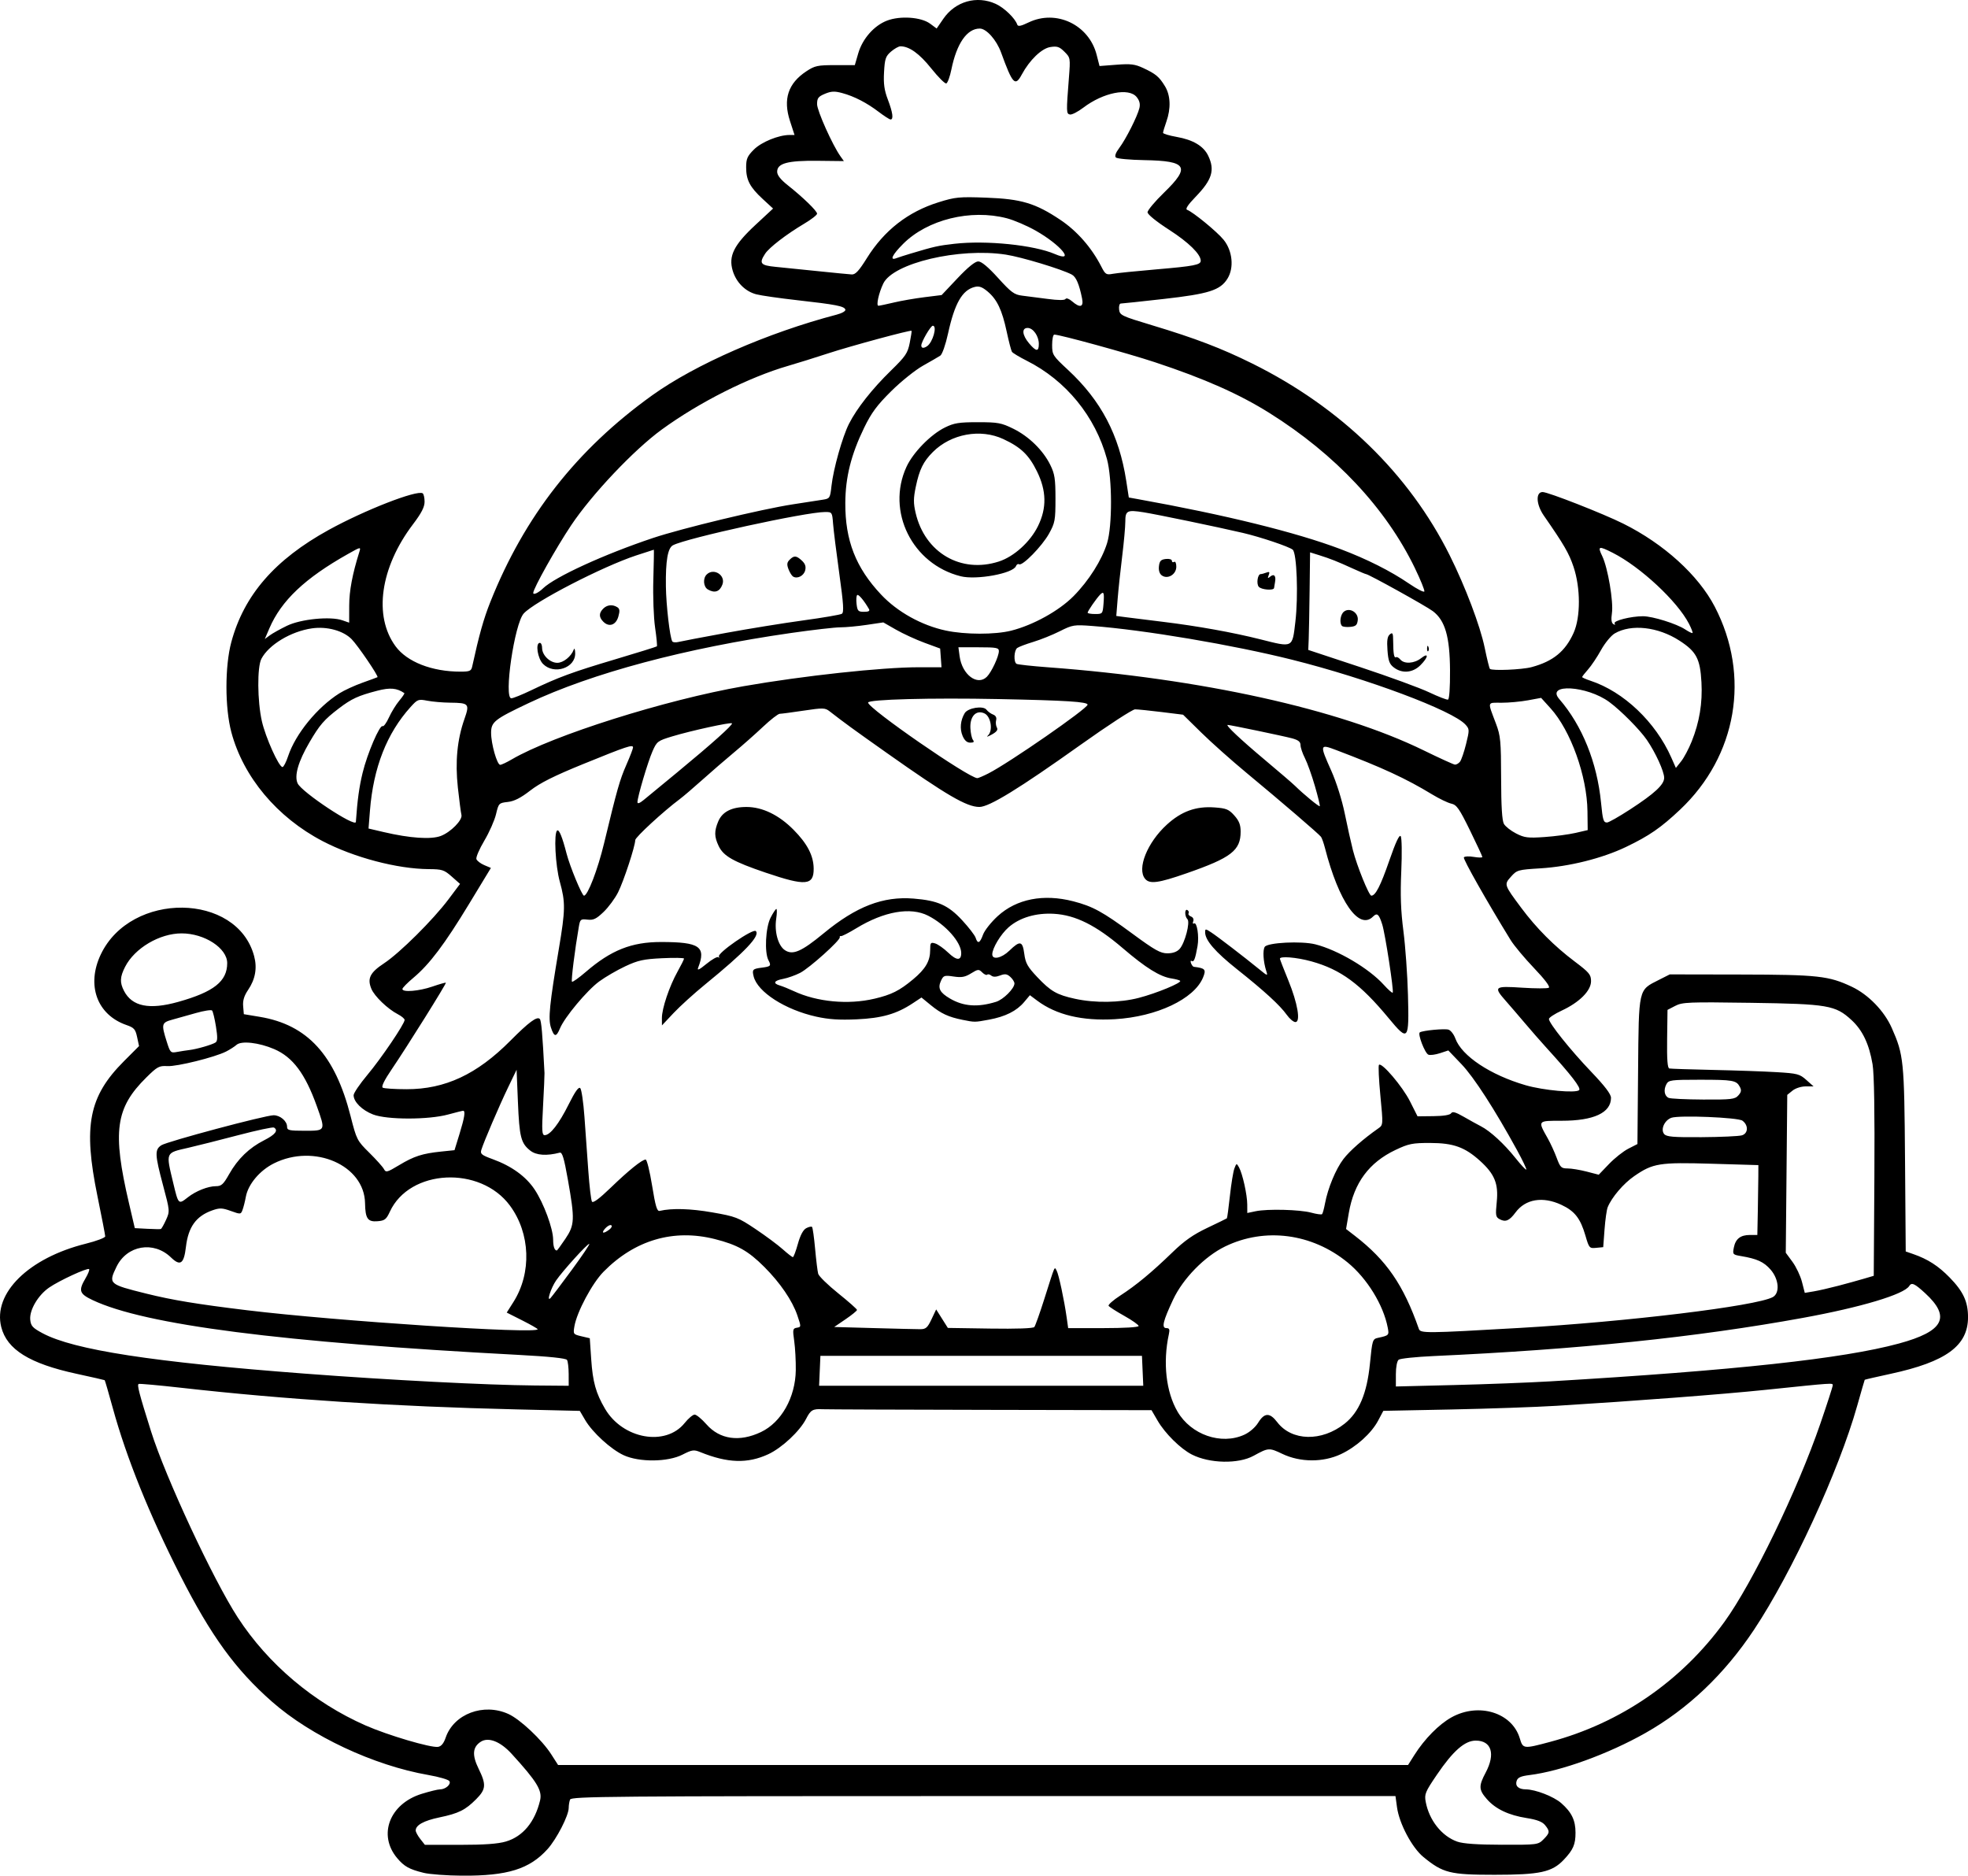 <?xml version="1.0" encoding="UTF-8" standalone="no"?>
<!-- Created with Inkscape (http://www.inkscape.org/) -->

<svg
   width="313.074mm"
   height="298.368mm"
   viewBox="0 0 313.074 298.368"
   version="1.1"
   id="svg1"
   xml:space="preserve"
   xmlns="http://www.w3.org/2000/svg"
   xmlns:svg="http://www.w3.org/2000/svg"><defs
     id="defs1"><clipPath
       clipPathUnits="userSpaceOnUse"
       id="clipPath3"><path
         id="path3"
         style="fill:#ff0000;fill-opacity:1;fill-rule:nonzero;stroke:none;stroke-width:0.265"
         d="M 117.464,-9.186 V 177.167 H 291.495 V -9.186 Z M 147.334,111.931 c 4.149,-0.092 4.552,4.357 -0.092,5.084 -1.195,0.187 -2.39,0.381 -3.57,0.655 -1.902,0.431 -3.801,0.869 -5.685,1.373 -4.843,1.295 -6.431,-3.457 -1.602,-4.804 2.039,-0.569 4.104,-1.04 6.168,-1.508 1.289,-0.299 2.595,-0.512 3.902,-0.719 0.31,-0.049 0.603,-0.075 0.88,-0.081 z" /></clipPath><clipPath
       clipPathUnits="userSpaceOnUse"
       id="clipPath29"><path
         id="path30"
         style="fill:#ff0000;fill-opacity:1;fill-rule:nonzero;stroke:none;stroke-width:0.265"
         d="M -43.23,-9.228 V 216.918 H 174.315 V -9.228 Z M 64.459,27.799 c 2.205,0.075 3.149,2.778 0.337,5.093 -1.015,0.835 -0.499,0.393 -1.541,1.333 -0.051,0.05 -0.1,0.101 -0.15,0.151 0.22,0.811 0.125,1.873 -0.521,3.116 -0.875,1.685 -1.749,3.37 -2.654,5.039 -0.978,1.836 -1.883,3.712 -2.891,5.53 -2.43,4.385 -6.499,1.653 -4.214,-2.809 0.315,-0.616 0.638,-1.229 0.953,-1.845 -0.007,-0.023 -0.015,-0.043 -0.022,-0.066 -0.595,-2.008 -0.069,-3.784 0.689,-5.659 1.274,-2.682 3.164,-4.982 5.254,-7.063 1.251,-1.138 0.627,-0.597 1.868,-1.628 0.964,-0.801 1.889,-1.157 2.675,-1.191 0.074,-0.003 0.146,-0.004 0.217,-0.001 z M 107.156,139.452 v 5.3e-4 h 1.332 c 3.185,0 4.318,2.034 3.452,3.522 1.261,1.236 0.77,3.284 -1.765,3.911 -0.549,0.616 -1.49,1.105 -2.851,1.261 -0.137,0.016 -0.274,0.031 -0.411,0.047 -2.651,0.305 -4.055,-0.978 -4.036,-2.332 -0.348,-0.335 -0.565,-0.745 -0.622,-1.186 -3.343,-0.946 -2.812,-4.861 1.596,-4.861 h 0.989 c 0.119,0 0.233,0.004 0.346,0.009 0.539,-0.217 1.168,-0.371 1.971,-0.371 z" /></clipPath><clipPath
       clipPathUnits="userSpaceOnUse"
       id="clipPath48"><path
         id="path49"
         style="fill:#ff0000;fill-opacity:1;fill-rule:nonzero;stroke:none;stroke-width:0.265"
         d="M 41.091,5.534 V 221.556 H 225.286 V 5.534 Z M 200.736,27.814 c 1.729,0.019 2.649,1.415 2.086,2.936 0.034,0.916 -0.448,2.032 -1.673,3.09 -1.147,0.992 -0.564,0.491 -1.752,1.502 -1.464,1.224 -2.914,2.469 -4.415,3.646 -1.776,1.393 -3.3,1.325 -4.092,0.54 -1.314,0.839 -2.65,1.642 -3.984,2.446 -4.294,2.588 -6.806,-1.809 -2.513,-4.397 1.384,-0.834 2.777,-1.656 4.133,-2.538 2.022,-1.284 4.052,-2.554 5.996,-3.956 1.191,-0.886 2.419,-1.714 3.69,-2.479 0.94,-0.565 1.799,-0.798 2.523,-0.79 z m -20.135,16.378 c 1.024,0.015 1.877,0.8 2.033,2.11 0.718,0.616 1.17,1.82 0.937,3.569 -0.199,1.498 -0.825,2.882 -1.489,4.224 -0.631,1.325 -1.475,2.521 -2.325,3.71 -0.383,0.58 -0.187,0.283 -0.588,0.891 -1.639,2.485 -3.795,2.512 -4.699,1.247 -2.336,3.06 -5.919,0.908 -3.888,-3.193 0.881,-1.779 1.751,-3.563 2.632,-5.343 0.834,-1.685 1.981,-2.401 2.971,-2.401 0.144,-8e-6 0.278,0.034 0.414,0.063 0.316,-0.73 0.627,-1.462 0.929,-2.198 0.772,-1.885 2.007,-2.694 3.073,-2.678 z" /></clipPath><clipPath
       clipPathUnits="userSpaceOnUse"
       id="clipPath83"><path
         id="path84"
         style="fill:#ff0000;fill-opacity:1;fill-rule:nonzero;stroke:none;stroke-width:0.265"
         d="M 132.474,-7.02 V 208.971 H 400.13 V -7.02 Z M 255.342,107.773 c 0.047,-0.001 0.095,-5.3e-4 0.143,0.002 1.045,0.054 2.19,0.946 2.813,2.886 0.307,0.956 0.456,1.952 0.58,2.946 0.105,0.896 0.146,1.798 0.173,2.7 0.049,0.457 0.091,0.915 0.134,1.373 0.032,0.334 -0.006,0.606 -0.033,0.887 0.917,0.087 1.972,0.687 2.893,1.982 0.57,0.801 1.075,1.645 1.573,2.491 0.431,0.671 0.926,1.295 1.376,1.954 0.093,0.157 0.186,0.314 0.279,0.471 1.353,2.285 0.702,4.101 -0.559,4.645 -1.02,0.911 -2.908,0.691 -4.385,-1.562 -0.239,-0.365 -0.478,-0.73 -0.729,-1.087 -0.216,-0.336 -0.388,-0.695 -0.574,-1.046 0.608,2.159 -0.889,3.607 -2.71,3.036 -0.616,0.275 -1.361,0.46 -2.342,0.399 -1.467,-0.091 -2.933,-0.193 -4.399,-0.296 -1.796,-0.111 -3.597,-0.198 -5.398,-0.193 -5.014,0.015 -5.014,-5.049 0,-5.065 1.903,-0.006 3.807,0.088 5.707,0.203 0.635,0.044 1.271,0.085 1.906,0.128 -2.172,-2.84 -4.36,-5.667 -6.601,-8.453 -2.161,-2.685 -1.065,-5.119 0.858,-5.113 0.628,0.002 1.345,0.277 2.066,0.876 0.364,-0.695 0.988,-1.1 1.69,-1.132 0.505,-0.023 1.05,0.149 1.567,0.543 0.093,-0.019 0.178,-0.065 0.274,-0.07 0.594,-0.032 1.239,0.203 1.815,0.734 -0.664,-2.602 0.469,-4.21 1.884,-4.241 z m 0.768,13.726 c -0.032,0.104 -0.068,0.203 -0.109,0.298 0.124,0.163 0.249,0.325 0.373,0.488 -0.098,-0.264 -0.22,-0.535 -0.254,-0.779 -0.004,-0.001 -0.007,-0.005 -0.01,-0.006 z m 30.329,39.335 h 0.777 c 5.014,0 5.014,5.065 0,5.065 h -0.777 c -5.014,0 -5.014,-5.065 0,-5.065 z" /></clipPath><clipPath
       clipPathUnits="userSpaceOnUse"
       id="clipPath102"><path
         id="path103"
         style="fill:#ff0000;fill-opacity:1;fill-rule:nonzero;stroke:none;stroke-width:0.265"
         d="M 245.095,-91.085 V 149.538 H 484.247 V -91.085 Z M 386.76,31.187 h 1.65 c 5.014,0 5.014,5.065 0,5.065 h -1.65 c -5.014,0 -5.014,-5.065 0,-5.065 z M 278.242,82.629 c 1.018,-0.028 2.247,0.632 3.228,2.236 0.354,0.578 0.768,1.115 1.156,1.669 -0.179,-0.355 -0.185,-0.572 0.174,-0.552 0.231,0.012 0.612,0.121 1.194,0.353 1.53,0.608 2.705,1.776 3.919,2.845 1.817,1.6 0.342,0.262 2.186,1.957 3.604,3.312 0.416,6.943 -3.167,3.954 -0.796,1.298 -2.871,1.492 -4.73,-0.776 -1.836,-2.239 -3.672,-4.499 -5.159,-6.99 -1.607,-2.69 -0.498,-4.649 1.199,-4.696 z m 48.669,29.818 c 0.832,-0.023 1.844,0.352 2.893,1.294 1.313,1.18 2.463,2.509 3.553,3.893 0.661,0.847 0.337,0.434 0.973,1.24 1.192,1.511 1.339,2.902 0.893,3.822 -0.016,1.86 -2.198,3.006 -4.869,1.014 -1.747,-1.303 -3.553,-2.525 -5.469,-3.568 -3.578,-1.948 -3.294,-5.278 -0.617,-5.341 0.191,-0.004 0.416,0.041 0.631,0.072 -0.168,-1.358 0.693,-2.391 2.01,-2.427 z" /></clipPath><clipPath
       clipPathUnits="userSpaceOnUse"
       id="clipPath113"><path
         id="path114"
         style="fill:#ff0000;fill-opacity:1;fill-rule:nonzero;stroke:none;stroke-width:0.265"
         d="m 157.066,-116.178 v 259.561 h 295.043 v -259.561 z M 393.264,24.766 c 0.581,0.011 1.242,0.145 1.968,0.439 0.12,0.049 0.24,0.098 0.36,0.146 4.647,1.882 2.736,6.584 -1.907,4.692 -0.149,-0.061 -0.299,-0.122 -0.449,-0.182 -3.917,-1.596 -3.112,-5.153 0.027,-5.095 z M 342.535,35.836 c 1.181,-0.021 2.405,1.064 2.649,3.402 0.172,1.646 0.305,3.295 0.421,4.946 0.065,0.913 0.111,1.827 0.156,2.741 0.246,5.008 -4.813,5.256 -5.059,0.248 -0.043,-0.879 -0.087,-1.758 -0.149,-2.635 -0.107,-1.53 -0.233,-3.058 -0.382,-4.584 -0.259,-2.651 1.026,-4.095 2.365,-4.118 z m -33.149,10.457 c 3.772,0.034 4.177,4.206 -0.279,5.096 -2.779,0.555 -5.597,1.027 -8.441,1.011 -5.014,-0.028 -5.014,-5.084 0,-5.064 2.507,0.01 4.994,-0.417 7.443,-0.913 0.461,-0.093 0.887,-0.134 1.277,-0.13 z" /></clipPath><clipPath
       clipPathUnits="userSpaceOnUse"
       id="clipPath120"><path
         id="path121"
         style="fill:#ff0000;fill-opacity:1;fill-rule:nonzero;stroke:none;stroke-width:0.265"
         d="M 344.491,-224.742 V 93.74 H 637.437 V -224.742 Z m 57.98,209.9 c 0.18,0.019 0.442,0.736 1.12,2.612 1.049,2.901 1.048,6.019 1.03,9.064 0.014,1.384 -0.104,2.763 -0.22,4.14 -0.594,7.065 -7.742,6.459 -7.137,-0.606 0.102,-1.192 0.212,-2.384 0.194,-3.582 0.01,-1.333 0.012,-2.65 -0.1,-3.98 -0.028,-0.332 -0.067,-0.662 -0.101,-0.994 -0.05,-0.273 -0.127,-0.542 -0.151,-0.819 -0.002,-0.026 0.051,-0.015 0.077,-0.022 v 5.291e-4 c 4.911,-1.36 4.827,-5.865 5.286,-5.815 z m 133.457,6.23 c 1.673,0.041 3.331,1.648 3.508,4.967 0.11,2.057 0.326,4.101 0.649,6.136 0.19,1.182 0.086,0.629 0.301,1.658 1.455,6.94 -5.614,8.389 -7.016,1.438 -0.27,-1.337 -0.151,-0.677 -0.36,-1.978 -0.342,-2.169 -0.587,-4.348 -0.701,-6.541 -0.194,-3.762 1.722,-5.726 3.618,-5.679 z" /></clipPath><clipPath
       clipPathUnits="userSpaceOnUse"
       id="clipPath135"><path
         id="path136"
         style="fill:#ff0000;fill-opacity:1;fill-rule:nonzero;stroke:none;stroke-width:0.265"
         d="M 477.204,-278.281 V 24.964 H 771.33 V -278.281 Z m 210.631,135.235 c 0.649,0.035 1.758,0.625 3.629,1.812 2.196,1.392 3.007,3.98 3.718,6.326 2.056,6.786 -4.882,8.854 -6.864,2.046 -0.027,-0.092 -0.73,-2.143 -0.731,-2.214 -7.9e-4,-0.063 0.207,0.09 0.187,0.03 -0.102,-0.312 -0.801,-0.228 -0.785,-0.595 0.214,-4.87 -0.582,-7.482 0.845,-7.405 z m -130.474,16.82 c 0.913,0.03 1.975,0.321 3.143,0.957 2.784,1.515 5.891,2.183 8.941,2.926 0.049,0.011 0.098,0.023 0.147,0.034 0.394,-0.233 0.868,-0.356 1.405,-0.343 0.586,0.014 1.246,0.191 1.956,0.556 0.817,-0.371 1.604,-0.614 2.297,-0.621 2.818,-0.029 4.295,2.613 2.367,5.305 3.089,4.801 -0.884,8.357 -4.597,5.381 -3.035,3.455 -7.309,1.009 -5.866,-3.51 -3.376,-0.823 -6.775,-1.657 -9.854,-3.322 -5.068,-2.74 -3.897,-7.494 0.06,-7.363 z" /></clipPath><clipPath
       clipPathUnits="userSpaceOnUse"
       id="clipPath194"><path
         id="path195"
         style="fill:#ff0000;fill-opacity:1;fill-rule:nonzero;stroke:none;stroke-width:0.265"
         d="M 586.953,-316.373 V -43.138 H 818.308 V -316.373 Z m 53.828,72.49 c 5.334,0.125 5.822,6.026 -0.496,7.199 -2.322,0.431 -4.653,0.82 -7,1.081 -7.047,0.783 -7.758,-6.323 -0.713,-7.127 2.146,-0.245 4.278,-0.598 6.401,-0.995 0.653,-0.122 1.257,-0.171 1.809,-0.158 z m 77.852,114.108 c 5.866,-0.176 6.487,6.105 -0.071,7.191 -0.65,0.108 -1.301,0.219 -1.95,0.334 -0.186,1.569 -1.657,3.152 -4.701,3.588 -1.375,0.197 -2.749,0.395 -4.116,0.642 -5.881,1.061 -7.651,-3.737 -3.89,-6.031 -0.444,-1.629 0.751,-3.612 4.075,-4.515 1.142,-0.31 2.302,-0.545 3.459,-0.789 0.65,-0.137 1.253,-0.199 1.805,-0.199 0.723,5.3e-4 1.355,0.112 1.9,0.302 0.75,-0.132 1.499,-0.273 2.248,-0.398 0.437,-0.073 0.851,-0.113 1.242,-0.125 z m -47.002,6.364 c 0.357,0.005 0.666,0.064 0.98,0.115 0.233,-0.014 0.459,-0.02 0.676,-0.017 5.137,0.085 6.028,4.924 1.742,6.653 -0.279,1.554 -1.868,3.015 -4.953,3.209 -1.326,0.083 -2.653,0.193 -3.983,0.181 -6.214,-0.058 -6.913,-5.512 -2.233,-6.827 0.301,-1.446 1.792,-2.735 4.474,-2.882 1.038,-0.211 0.525,-0.119 1.763,-0.315 0.547,-0.087 1.058,-0.124 1.532,-0.117 z m 99.073,6.165 c 0.899,0.004 1.966,0.251 3.169,0.818 2.023,0.953 3.732,2.451 5.497,3.8 0.855,0.653 1.413,1.334 1.839,2.011 0.19,0.084 0.377,0.171 0.568,0.253 0.084,0.036 0.127,0.087 0.208,0.124 0.489,0.022 1.013,0.09 1.575,0.215 1.253,0.28 2.423,0.79 3.569,1.351 4.569,2.236 4.099,6.224 1.184,7.095 -0.846,1.196 -2.706,1.953 -5.421,1.429 -0.562,-0.108 -1.188,-0.184 -1.733,-0.328 -1.776,-0.47 -3.097,-1.215 -3.97,-2.048 -0.964,0.147 -2.141,0.029 -3.489,-0.469 -0.123,-0.045 -0.246,-0.09 -0.368,-0.136 -3.715,-1.372 -4.651,-4.083 -3.594,-5.79 -0.64,-0.869 -0.889,-1.776 -0.757,-2.584 -2.495,-2.691 -1.481,-5.754 1.723,-5.739 z m -62.233,1.085 c 4.846,0.175 5.452,5.705 -0.564,7.221 -1.726,0.435 -3.461,0.814 -5.211,1.139 -6.971,1.294 -8.371,-5.705 -1.405,-7.023 1.627,-0.308 3.245,-0.645 4.849,-1.058 0.858,-0.221 1.637,-0.305 2.33,-0.28 z m -33.08,3.914 h 1.593 c 7.09,0 7.09,7.162 0,7.162 h -1.593 c -7.09,0 -7.09,-7.162 0,-7.162 z m 63.159,22.509 c 0.183,-0.003 0.366,-0.002 0.549,0.001 7.089,0.128 7.089,7.3 0,7.162 -1.22,-0.024 -2.435,0.137 -3.646,0.261 -7.053,0.722 -7.782,-6.406 -0.728,-7.125 1.272,-0.13 2.546,-0.281 3.825,-0.3 z" /></clipPath><clipPath
       clipPathUnits="userSpaceOnUse"
       id="clipPath198"><path
         id="path198"
         style="fill:#ff0000;fill-opacity:1;fill-rule:nonzero;stroke:none;stroke-width:0.265"
         d="m 554.032,-616.471 v 310.772 H 874.629 V -616.471 Z m 150.945,162.122 c 5.869,-0.061 6.366,6.229 -0.211,7.188 -4.826,0.703 -2.391,0.328 -7.302,1.126 -4.89,0.876 -9.753,2.076 -14.71,2.484 -7.066,0.582 -7.042,-6.332 0,-7.162 4.519,-0.533 8.968,-1.568 13.446,-2.371 5.065,-0.823 2.554,-0.436 7.532,-1.163 0.439,-0.064 0.854,-0.096 1.245,-0.1 z" /></clipPath><clipPath
       clipPathUnits="userSpaceOnUse"
       id="clipPath220"><path
         id="path221"
         style="fill:#ff0000;fill-opacity:1;fill-rule:nonzero;stroke:none;stroke-width:0.265"
         d="M 393.398,-651.944 V -304.562 h 319.202 v -347.382 z m 253.474,152.846 c 0.975,-0.028 1.955,0.539 2.718,1.606 0.253,-0.065 0.514,-0.096 0.778,-0.086 1.688,0.068 3.497,1.686 3.977,4.975 0.842,5.781 2.199,11.472 3.517,17.159 0.235,1.012 0.242,1.87 0.153,2.642 0.629,1.273 1.166,2.595 1.687,3.905 0.159,0.441 0.317,0.881 0.476,1.322 2.401,6.672 -4.362,9.094 -6.743,2.415 -0.113,-0.317 -0.226,-0.634 -0.339,-0.951 0.025,0.303 0.013,0.328 0.061,0.933 0.573,7.067 -6.576,7.642 -7.139,0.574 -0.092,-1.152 -0.088,-1.408 -0.115,-1.756 -0.912,-0.594 -1.773,-1.65 -2.395,-3.244 -0.409,-1.048 -0.805,-2.103 -1.282,-3.123 -1.879,-4.014 -0.199,-6.824 2.104,-6.821 0.415,5.3e-4 0.851,0.095 1.29,0.288 2.2e-4,-0.159 -0.004,-0.317 -0.004,-0.475 2.6e-4,-0.376 0.025,-0.727 0.063,-1.063 -0.74,-4.137 -1.426,-8.284 -1.979,-12.451 -0.496,-3.734 1.269,-5.791 3.173,-5.846 z m 19.151,17.42 c 1.492,0.032 3.161,1.245 4.111,3.964 0.812,2.325 1.342,4.731 1.842,7.138 1.441,6.942 -5.581,8.396 -7.014,1.452 -0.427,-2.069 -0.873,-4.14 -1.559,-6.142 -1.365,-3.983 0.44,-6.458 2.621,-6.412 z" /></clipPath></defs><g
     id="layer1"
     transform="translate(-535.64,641.403)"><path
       style="fill:#000000"
       d="m 603.005,-343.493 c -2.263,-0.556 -3.064,-1.004 -4.186,-2.337 -3.101,-3.685 -1.205,-8.641 3.909,-10.221 1.26,-0.389 2.561,-0.708 2.892,-0.708 0.901,0 1.826,-0.811 1.505,-1.319 -0.152,-0.24 -1.659,-0.678 -3.348,-0.972 -8.686,-1.515 -18.618,-6.169 -24.852,-11.646 -5.818,-5.112 -9.719,-10.482 -14.618,-20.122 -4.912,-9.667 -8.548,-18.684 -10.721,-26.588 -0.662,-2.409 -1.244,-4.41 -1.293,-4.447 -0.049,-0.037 -2.073,-0.497 -4.498,-1.022 -7.451,-1.614 -11.056,-3.856 -11.957,-7.435 -1.353,-5.372 4.35,-10.99 13.456,-13.256 1.698,-0.423 3.085,-0.947 3.084,-1.166 -0.002,-0.219 -0.557,-3.096 -1.234,-6.395 -2.295,-11.185 -1.382,-15.86 4.191,-21.445 l 2.425,-2.43 -0.308,-1.434 c -0.268,-1.249 -0.486,-1.495 -1.687,-1.91 -4.7,-1.623 -6.418,-6.354 -4.083,-11.247 4.795,-10.046 21.677,-9.851 24.387,0.282 0.509,1.902 0.19,3.686 -0.962,5.383 -0.634,0.934 -0.86,1.681 -0.784,2.584 l 0.107,1.271 2.54,0.423 c 7.581,1.264 11.969,6.063 14.444,15.796 0.953,3.748 1.031,3.9 2.974,5.818 1.097,1.083 2.146,2.254 2.33,2.601 0.308,0.582 0.498,0.533 2.415,-0.621 2.369,-1.427 3.692,-1.854 6.695,-2.164 l 2.117,-0.219 0.794,-2.578 c 0.801,-2.601 0.972,-3.692 0.58,-3.692 -0.118,0 -1.189,0.267 -2.381,0.593 -3.13,0.857 -9.728,0.855 -11.953,-0.004 -1.742,-0.672 -3.091,-2.009 -3.091,-3.063 0,-0.338 0.981,-1.785 2.18,-3.216 2.22,-2.648 5.934,-8.133 5.934,-8.762 0,-0.191 -0.486,-0.598 -1.079,-0.905 -1.613,-0.834 -3.72,-2.857 -4.211,-4.043 -0.683,-1.648 -0.217,-2.583 2.02,-4.058 2.501,-1.648 7.808,-6.92 10.264,-10.196 l 1.824,-2.433 -1.322,-1.169 c -1.207,-1.067 -1.525,-1.17 -3.657,-1.183 -5.011,-0.032 -11.898,-1.848 -16.891,-4.456 -7.236,-3.779 -12.612,-10.197 -14.512,-17.325 -1.036,-3.885 -1.039,-10.492 -0.008,-14.323 2.013,-7.474 6.915,-13.124 15.482,-17.846 5.733,-3.159 14.041,-6.399 14.958,-5.832 0.169,0.104 0.307,0.708 0.307,1.342 0,0.845 -0.495,1.806 -1.855,3.601 -5.198,6.861 -6.297,14.586 -2.76,19.395 1.828,2.485 5.785,4.032 10.318,4.032 1.468,0 1.715,-0.105 1.866,-0.794 1.118,-5.102 1.822,-7.605 2.895,-10.299 5.434,-13.646 13.748,-24.257 25.758,-32.872 6.848,-4.912 18.379,-9.954 29.33,-12.825 0.877,-0.23 1.464,-0.574 1.385,-0.811 -0.18,-0.539 -1.501,-0.796 -7.669,-1.488 -2.813,-0.316 -5.736,-0.736 -6.494,-0.933 -1.758,-0.458 -3.2,-1.901 -3.757,-3.759 -0.696,-2.324 0.176,-4.085 3.601,-7.266 l 2.821,-2.62 -1.64,-1.512 c -2.051,-1.89 -2.644,-3.023 -2.644,-5.047 0,-1.35 0.188,-1.781 1.232,-2.825 1.201,-1.201 3.939,-2.319 5.679,-2.319 h 0.786 l -0.725,-2.229 c -1.128,-3.469 -0.301,-5.979 2.602,-7.899 1.347,-0.891 1.784,-0.984 4.6,-0.983 l 3.112,10e-4 0.543,-1.868 c 0.677,-2.329 2.52,-4.425 4.582,-5.213 2.105,-0.804 5.429,-0.569 6.854,0.485 l 1.041,0.77 1.067,-1.551 c 1.907,-2.771 5.311,-3.74 8.328,-2.369 1.341,0.609 3.078,2.279 3.424,3.293 0.117,0.343 0.56,0.26 1.807,-0.34 4.393,-2.111 9.598,0.361 10.823,5.139 l 0.461,1.797 2.691,-0.207 c 2.269,-0.175 2.937,-0.093 4.259,0.524 2.002,0.934 2.542,1.386 3.462,2.896 0.888,1.457 0.97,3.52 0.222,5.638 -0.291,0.825 -0.529,1.622 -0.529,1.771 0,0.149 0.964,0.441 2.142,0.648 2.65,0.467 4.312,1.461 5.053,3.02 1.078,2.272 0.604,3.807 -2.011,6.51 -1.229,1.27 -1.676,1.952 -1.359,2.069 0.949,0.349 4.778,3.492 5.813,4.771 1.421,1.756 1.685,4.47 0.603,6.195 -1.152,1.835 -2.961,2.409 -10.156,3.22 -3.534,0.399 -6.598,0.725 -6.807,0.725 -0.209,0 -0.33,0.43 -0.269,0.955 0.106,0.905 0.378,1.035 5.209,2.49 6.938,2.09 11.074,3.67 15.996,6.11 14.036,6.959 24.918,17.53 31.383,30.486 2.497,5.005 4.859,11.243 5.57,14.71 0.359,1.751 0.733,3.265 0.832,3.364 0.334,0.334 5.096,0.136 6.626,-0.276 3.429,-0.923 5.36,-2.497 6.689,-5.451 1.125,-2.501 1.116,-7.162 -0.019,-10.525 -0.731,-2.165 -1.488,-3.469 -4.723,-8.133 -1.221,-1.761 -1.32,-3.743 -0.186,-3.743 0.868,0 9.61,3.425 12.816,5.021 6.473,3.222 11.959,8.202 14.568,13.222 5.717,11.002 3.537,23.738 -5.527,32.288 -3.05,2.877 -4.914,4.162 -8.597,5.927 -3.785,1.813 -9.019,3.12 -13.63,3.402 -3.544,0.217 -3.72,0.266 -4.653,1.311 -1.135,1.27 -1.133,1.275 1.621,4.974 2.405,3.231 5.245,6.083 8.482,8.52 2.339,1.761 2.62,2.098 2.62,3.147 0,1.516 -1.84,3.36 -4.661,4.673 -1.119,0.52 -2.036,1.121 -2.038,1.335 -0.006,0.666 3.4,4.923 6.707,8.383 2.188,2.289 3.167,3.574 3.167,4.16 0,2.377 -2.736,3.65 -7.845,3.65 -3.88,0 -3.831,-0.062 -2.206,2.822 0.437,0.776 1.073,2.165 1.414,3.087 0.559,1.513 0.727,1.676 1.729,1.676 0.61,0 1.975,0.224 3.033,0.499 l 1.923,0.499 1.63,-1.7 c 0.896,-0.935 2.282,-2.032 3.079,-2.439 l 1.45,-0.74 0.102,-11.616 c 0.116,-13.27 0.017,-12.833 3.295,-14.489 l 1.746,-0.882 11.289,0.021 c 12.287,0.023 14.003,0.212 17.67,1.944 2.633,1.244 5.161,3.851 6.356,6.553 1.9,4.296 1.991,5.198 2.11,20.928 l 0.111,14.629 1.183,0.41 c 2.326,0.805 3.994,1.878 5.803,3.729 2.174,2.226 2.926,3.851 2.926,6.319 0,4.544 -3.492,7.098 -12.311,9.005 -2.239,0.484 -4.094,0.912 -4.123,0.95 -0.029,0.039 -0.567,1.896 -1.196,4.127 -2.925,10.379 -10.375,26.549 -16.415,35.631 -4.722,7.1 -10.505,12.598 -17.284,16.433 -5.894,3.334 -13.419,6.065 -18.419,6.685 -1.424,0.177 -1.89,0.39 -2.066,0.946 -0.255,0.804 0.313,1.322 1.459,1.33 1.539,0.011 4.448,1.14 5.643,2.19 1.654,1.452 2.27,2.728 2.27,4.701 0,1.877 -0.366,2.721 -1.868,4.308 -1.867,1.973 -3.786,2.389 -11.009,2.389 -7.106,0 -8.203,-0.274 -11.328,-2.835 -1.808,-1.482 -3.833,-5.298 -4.191,-7.899 l -0.246,-1.79 H 692.085 c -59.444,0 -65.566,0.052 -65.76,0.558 -0.118,0.307 -0.214,0.902 -0.214,1.323 -4.4e-4,1.215 -1.928,4.965 -3.377,6.568 -2.86,3.166 -6.358,4.254 -13.556,4.215 -2.425,-0.013 -5.203,-0.219 -6.174,-0.458 z m 13.126,-4.976 c 2.691,-0.799 4.599,-3.095 5.422,-6.524 0.38,-1.582 -0.487,-3.005 -4.515,-7.417 -1.807,-1.979 -3.709,-2.719 -4.932,-1.918 -1.291,0.846 -1.39,2.117 -0.332,4.275 1.246,2.541 1.187,3.275 -0.391,4.859 -1.723,1.729 -2.791,2.258 -5.85,2.895 -2.474,0.516 -3.763,1.227 -3.763,2.076 0,0.235 0.329,0.845 0.731,1.356 l 0.731,0.93 h 5.555 c 3.92,0 6.081,-0.156 7.343,-0.531 z m 165.043,-0.335 c 1.031,-1.031 1.059,-1.29 0.249,-2.279 -0.435,-0.531 -1.295,-0.86 -2.91,-1.114 -2.882,-0.454 -4.956,-1.439 -6.334,-3.009 -1.303,-1.484 -1.331,-2.089 -0.192,-4.231 1.58,-2.972 0.925,-5.081 -1.579,-5.081 -1.748,0 -3.608,1.634 -6.193,5.438 -1.853,2.728 -1.998,3.082 -1.769,4.307 0.548,2.923 2.542,5.442 5.002,6.319 0.937,0.334 3.16,0.491 7.111,0.501 5.643,0.015 5.765,-4.6e-4 6.615,-0.85 z m -20.537,-13.415 c 1.63,-2.58 3.924,-4.903 5.935,-6.012 4.319,-2.381 9.611,-0.746 10.838,3.349 0.508,1.697 0.573,1.704 4.861,0.556 11.186,-2.997 20.876,-9.67 27.684,-19.065 4.479,-6.181 11.636,-20.966 15.27,-31.545 1.084,-3.156 1.972,-5.902 1.972,-6.102 0,-0.393 0.246,-0.41 -10.76,0.731 -6.806,0.705 -20.68,1.764 -33.161,2.53 -3.298,0.202 -10.852,0.466 -16.786,0.586 l -10.789,0.217 -0.814,1.535 c -1.082,2.039 -3.484,4.204 -5.945,5.357 -2.832,1.328 -6.455,1.31 -9.3,-0.045 -2.11,-1.005 -2.207,-0.999 -4.579,0.302 -2.426,1.331 -7.003,1.237 -9.824,-0.202 -1.804,-0.92 -4.255,-3.344 -5.438,-5.377 l -0.975,-1.676 -25.631,-0.049 c -14.097,-0.027 -26.107,-0.073 -26.689,-0.102 -1.576,-0.079 -1.907,0.113 -2.627,1.525 -0.998,1.956 -3.848,4.623 -6.016,5.63 -3.288,1.527 -6.477,1.427 -10.831,-0.338 -1.017,-0.412 -1.299,-0.372 -2.822,0.407 -2.324,1.187 -6.875,1.232 -9.354,0.092 -2.023,-0.93 -4.969,-3.622 -6.127,-5.597 l -0.853,-1.455 -10.142,-0.239 c -19.342,-0.455 -36.766,-1.579 -53.276,-3.437 -3.545,-0.399 -6.584,-0.673 -6.754,-0.61 -0.297,0.111 0.066,1.507 1.958,7.523 2.311,7.35 9.882,23.599 13.806,29.633 4.815,7.404 12.077,13.54 20.314,17.165 3.553,1.563 10.395,3.585 11.543,3.41 0.508,-0.077 0.898,-0.55 1.213,-1.47 1.291,-3.772 6.022,-5.556 9.976,-3.762 1.871,0.849 5.334,4.106 6.806,6.401 l 1.101,1.716 67.608,-6.3e-4 67.608,-6.3e-4 z M 656.7,-413.603 c 3.24,-1.54 5.474,-5.508 5.535,-9.83 0.02,-1.455 -0.092,-3.546 -0.249,-4.647 -0.264,-1.843 -0.231,-2.01 0.42,-2.117 0.697,-0.114 0.698,-0.141 0.072,-1.98 -0.794,-2.333 -2.733,-5.172 -5.254,-7.693 -2.547,-2.547 -4.275,-3.52 -7.86,-4.427 -6.576,-1.663 -12.749,0.149 -17.719,5.201 -1.799,1.829 -4.231,6.384 -4.623,8.659 -0.216,1.254 -0.189,1.293 1.11,1.6 l 1.332,0.314 0.227,3.339 c 0.246,3.623 0.74,5.394 2.198,7.881 2.82,4.812 9.639,6.034 12.664,2.27 0.594,-0.739 1.311,-1.344 1.594,-1.344 0.283,0 1.129,0.698 1.88,1.552 2.118,2.406 5.253,2.848 8.673,1.222 z m 76.867,0.435 c 0.859,-0.39 1.765,-1.173 2.234,-1.933 0.99,-1.602 1.842,-1.623 3.024,-0.073 2.31,3.029 7.065,3.135 10.721,0.239 2.295,-1.817 3.56,-4.815 4.027,-9.543 0.373,-3.779 0.418,-3.922 1.286,-4.11 1.743,-0.377 1.778,-0.415 1.547,-1.622 -0.69,-3.613 -3.289,-7.836 -6.381,-10.367 -5.664,-4.637 -13.165,-5.617 -19.491,-2.546 -3.259,1.582 -6.697,5.095 -8.274,8.453 -1.614,3.438 -1.873,4.534 -1.072,4.534 0.48,0 0.564,0.205 0.398,0.97 -0.98,4.512 -0.455,9.188 1.384,12.327 2.155,3.678 6.935,5.333 10.596,3.671 z m -107.46,-9.647 c -0.003,-1.019 -0.122,-2.035 -0.265,-2.259 -0.169,-0.265 -2.849,-0.544 -7.668,-0.799 -37.868,-2.001 -59.469,-4.778 -67.792,-8.715 -2.131,-1.008 -2.294,-1.51 -1.132,-3.479 0.412,-0.698 0.667,-1.352 0.567,-1.452 -0.255,-0.255 -4.744,1.816 -6.366,2.937 -1.76,1.216 -3.147,3.578 -3,5.107 0.096,1 0.372,1.303 1.97,2.159 4.942,2.648 17.576,4.594 41.682,6.419 13.709,1.038 28.914,1.821 36.628,1.888 l 5.38,0.046 z m 91.303,-0.529 -0.104,-2.381 H 691.729 666.152 l -0.104,2.381 -0.104,2.381 h 25.785 25.785 z m 64.807,1.681 c 29.441,-1.744 46.596,-3.604 55.478,-6.013 7.167,-1.944 8.351,-4.202 4.201,-8.015 -1.682,-1.546 -2.152,-1.757 -2.533,-1.141 -0.824,1.334 -7.673,3.386 -16.93,5.072 -16.938,3.086 -35.699,5.025 -58.737,6.07 -2.813,0.128 -5.314,0.39 -5.556,0.583 -0.257,0.205 -0.441,1.164 -0.441,2.304 v 1.953 l 9.26,-0.229 c 5.093,-0.126 11.959,-0.389 15.258,-0.584 z m -4.939,-8.494 c 17.266,-0.996 37.708,-3.48 40.373,-4.906 1.17,-0.626 0.992,-2.858 -0.35,-4.387 -1.077,-1.227 -2.145,-1.715 -4.696,-2.144 -1.311,-0.221 -1.354,-0.272 -1.142,-1.353 0.274,-1.394 1.058,-2.005 2.572,-2.005 h 1.167 l 0.076,-3.792 c 0.042,-2.086 0.079,-4.586 0.082,-5.556 l 0.006,-1.764 -7.402,-0.218 c -8.358,-0.246 -9.362,-0.086 -12.346,1.969 -1.712,1.179 -3.573,3.361 -4.223,4.951 -0.159,0.388 -0.383,1.976 -0.5,3.528 l -0.211,2.822 -1.116,0.108 c -1.079,0.105 -1.135,0.042 -1.709,-1.932 -0.803,-2.761 -1.711,-3.923 -3.843,-4.916 -2.958,-1.377 -5.705,-0.917 -7.286,1.223 -0.971,1.313 -1.579,1.574 -2.509,1.077 -0.648,-0.347 -0.691,-0.601 -0.473,-2.774 0.289,-2.878 -0.341,-4.421 -2.664,-6.519 -2.412,-2.18 -4.24,-2.835 -7.918,-2.841 -2.836,-0.005 -3.426,0.113 -5.521,1.106 -4.211,1.995 -6.611,5.236 -7.435,10.041 l -0.435,2.539 1.404,1.085 c 5.033,3.889 7.729,7.812 10.177,14.804 0.25,0.716 1.118,0.708 15.922,-0.146 z m -156.104,0.203 c 0,-0.095 -1.108,-0.73 -2.461,-1.412 l -2.461,-1.24 1.063,-1.675 c 2.932,-4.623 2.706,-10.928 -0.552,-15.341 -4.722,-6.399 -15.966,-5.831 -19.103,0.966 -0.567,1.228 -0.82,1.425 -1.951,1.519 -1.575,0.131 -1.955,-0.417 -1.997,-2.879 -0.103,-6.04 -8.101,-9.526 -14.504,-6.321 -2.253,1.127 -4.095,3.322 -4.458,5.308 -0.132,0.723 -0.367,1.655 -0.521,2.072 -0.275,0.742 -0.314,0.746 -1.871,0.186 -1.374,-0.494 -1.772,-0.507 -2.933,-0.099 -2.587,0.911 -3.832,2.635 -4.207,5.823 -0.317,2.699 -0.896,3.106 -2.377,1.67 -2.759,-2.674 -7.008,-1.945 -8.669,1.486 -1.315,2.716 -1.244,2.78 4.737,4.266 4.154,1.033 8.099,1.683 16.051,2.648 14.175,1.719 46.214,3.813 46.214,3.02 z m 62.649,-1.579 0.746,-1.575 0.929,1.472 0.929,1.472 6.738,0.103 c 4.196,0.064 6.845,-0.03 7.021,-0.25 0.155,-0.194 0.862,-2.178 1.571,-4.41 1.796,-5.657 1.605,-5.215 1.975,-4.556 0.333,0.592 1.205,4.663 1.599,7.467 l 0.236,1.676 h 5.604 c 3.309,0 5.604,-0.137 5.604,-0.336 0,-0.185 -1.03,-0.912 -2.29,-1.616 -1.259,-0.704 -2.377,-1.421 -2.483,-1.592 -0.106,-0.172 0.726,-0.906 1.849,-1.633 2.542,-1.645 5.017,-3.695 8.304,-6.879 1.899,-1.84 3.309,-2.828 5.55,-3.892 1.652,-0.784 3.051,-1.466 3.109,-1.516 0.058,-0.05 0.275,-1.657 0.483,-3.571 0.208,-1.914 0.529,-3.878 0.714,-4.364 0.325,-0.855 0.348,-0.861 0.731,-0.178 0.566,1.011 1.308,4.356 1.314,5.925 l 0.006,1.339 1.323,-0.279 c 1.891,-0.399 7.05,-0.267 8.855,0.227 0.844,0.231 1.617,0.337 1.718,0.237 0.101,-0.101 0.311,-0.868 0.467,-1.704 0.454,-2.428 1.715,-5.471 2.928,-7.061 0.99,-1.297 3.152,-3.198 5.547,-4.875 0.781,-0.547 0.781,-0.555 0.333,-5.217 -0.247,-2.568 -0.347,-4.771 -0.223,-4.895 0.441,-0.441 3.743,3.441 4.93,5.797 l 1.206,2.393 2.539,-0.028 c 1.608,-0.017 2.638,-0.187 2.808,-0.463 0.201,-0.324 0.711,-0.181 1.999,0.56 0.951,0.548 2.187,1.231 2.745,1.518 1.479,0.759 3.697,2.799 5.495,5.055 0.865,1.085 1.637,1.908 1.715,1.83 0.078,-0.078 -0.579,-1.461 -1.462,-3.073 -3.564,-6.51 -6.875,-11.632 -8.853,-13.698 l -2.088,-2.182 -1.325,0.437 c -0.729,0.24 -1.556,0.349 -1.838,0.24 -0.561,-0.215 -1.758,-3.326 -1.368,-3.556 0.515,-0.304 3.938,-0.625 4.56,-0.428 0.361,0.114 0.85,0.745 1.087,1.401 1.005,2.778 5.569,5.813 11.196,7.444 2.813,0.815 7.986,1.287 8.498,0.775 0.342,-0.342 -1.223,-2.37 -5.207,-6.745 -0.895,-0.983 -2.432,-2.74 -3.416,-3.904 -0.984,-1.164 -2.349,-2.752 -3.034,-3.528 -2.01,-2.278 -1.851,-2.408 2.583,-2.118 2.12,0.138 4.033,0.141 4.251,0.007 0.248,-0.153 -0.638,-1.329 -2.355,-3.127 -1.514,-1.585 -3.19,-3.595 -3.726,-4.466 -3.798,-6.174 -7.594,-12.885 -7.434,-13.143 0.105,-0.17 0.809,-0.204 1.566,-0.076 0.756,0.128 1.375,0.134 1.375,0.015 0,-0.12 -0.888,-2.029 -1.973,-4.243 -1.693,-3.454 -2.114,-4.057 -2.966,-4.244 -0.546,-0.12 -1.921,-0.782 -3.054,-1.471 -4.158,-2.526 -7.934,-4.273 -15.202,-7.03 -2.699,-1.024 -2.719,-0.941 -0.825,3.297 0.799,1.788 1.698,4.646 2.135,6.791 0.415,2.037 0.998,4.657 1.295,5.821 0.643,2.516 2.553,7.232 2.929,7.232 0.666,0 1.465,-1.559 2.858,-5.577 1.026,-2.958 1.606,-4.195 1.819,-3.881 0.173,0.255 0.212,2.746 0.087,5.577 -0.168,3.783 -0.079,6.264 0.342,9.525 0.313,2.425 0.638,6.977 0.722,10.114 0.198,7.343 0.06,7.511 -3.074,3.724 -4.494,-5.432 -7.617,-7.731 -12.258,-9.023 -2.392,-0.666 -5.145,-0.888 -5.035,-0.405 0.044,0.194 0.646,1.738 1.338,3.43 1.482,3.626 1.991,6.624 1.124,6.624 -0.305,0 -0.921,-0.516 -1.37,-1.147 -1.079,-1.518 -3.563,-3.794 -7.923,-7.26 -3.472,-2.761 -5.068,-4.611 -5.068,-5.875 0,-0.582 0.054,-0.581 0.97,0.018 1.01,0.66 5.252,3.916 7.644,5.867 1.338,1.092 1.374,1.1 1.106,0.264 -0.473,-1.48 -0.585,-3.311 -0.236,-3.836 0.457,-0.686 5.838,-0.955 8.038,-0.401 3.582,0.902 8.539,3.832 10.896,6.44 0.698,0.773 1.338,1.337 1.421,1.254 0.212,-0.212 -1.19,-9.349 -1.664,-10.848 -0.526,-1.663 -0.815,-1.91 -1.467,-1.257 -2.233,2.233 -5.445,-2.352 -7.647,-10.913 -0.2,-0.776 -0.482,-1.574 -0.628,-1.773 -0.331,-0.453 -6.332,-5.604 -11.906,-10.222 -2.328,-1.929 -5.539,-4.789 -7.135,-6.357 l -2.901,-2.85 -3.449,-0.427 c -1.897,-0.235 -3.783,-0.425 -4.191,-0.424 -0.408,0.002 -4.298,2.534 -8.643,5.627 -9.837,7.002 -14.554,9.899 -16.119,9.899 -2.015,0 -5.204,-1.859 -14.712,-8.577 -5.445,-3.847 -6.744,-4.793 -9.141,-6.655 -0.698,-0.542 -1.045,-0.55 -4.101,-0.091 -1.836,0.276 -3.551,0.502 -3.81,0.504 -0.259,0.001 -1.45,0.926 -2.646,2.054 -1.196,1.129 -3.286,2.977 -4.644,4.107 -1.358,1.131 -3.628,3.093 -5.043,4.361 -1.416,1.268 -3.016,2.634 -3.555,3.036 -2.588,1.928 -7.098,6.079 -7.099,6.534 -0.002,0.951 -1.834,6.529 -2.729,8.306 -0.489,0.972 -1.526,2.376 -2.305,3.122 -1.167,1.118 -1.618,1.332 -2.567,1.221 -1.077,-0.126 -1.165,-0.053 -1.368,1.114 -0.63,3.624 -1.253,8.607 -1.096,8.764 0.099,0.099 1.094,-0.607 2.212,-1.57 4.007,-3.451 7.267,-4.747 11.942,-4.747 6.166,0 7.219,0.726 5.921,4.084 -0.197,0.511 0.158,0.347 1.331,-0.614 0.88,-0.721 1.73,-1.194 1.889,-1.05 0.159,0.144 0.196,0.098 0.082,-0.103 -0.308,-0.544 5.42,-4.505 5.867,-4.057 0.736,0.736 -1.709,3.31 -8.067,8.495 -1.746,1.424 -4.005,3.472 -5.019,4.55 l -1.844,1.96 -0.008,-1.158 c -0.01,-1.511 1.186,-5.065 2.487,-7.392 0.568,-1.016 1.033,-1.95 1.033,-2.076 0,-0.126 -1.566,-0.154 -3.479,-0.061 -2.96,0.143 -3.835,0.334 -5.864,1.284 -1.312,0.614 -3.18,1.7 -4.153,2.414 -1.938,1.423 -5.498,5.68 -6.233,7.454 -0.599,1.445 -0.933,1.416 -1.442,-0.125 -0.46,-1.394 -0.23,-3.681 1.257,-12.511 1.045,-6.205 1.063,-7.402 0.158,-10.669 -0.713,-2.573 -0.981,-7.817 -0.417,-8.165 0.307,-0.19 0.815,1.066 1.484,3.665 0.527,2.047 2.453,6.703 2.773,6.703 0.597,0 2.189,-4.15 3.197,-8.329 2.076,-8.614 2.495,-10.09 3.549,-12.49 0.581,-1.324 1.056,-2.564 1.056,-2.756 0,-0.517 -0.965,-0.196 -7.901,2.627 -4.635,1.886 -6.88,3.009 -8.444,4.224 -1.52,1.181 -2.546,1.702 -3.578,1.818 -1.413,0.159 -1.457,0.205 -1.872,1.954 -0.234,0.985 -1.074,2.883 -1.868,4.218 -0.793,1.335 -1.356,2.653 -1.25,2.928 0.106,0.275 0.667,0.702 1.248,0.948 l 1.057,0.448 -3.467,5.714 c -3.905,6.435 -6.301,9.615 -8.862,11.759 -0.963,0.806 -1.751,1.61 -1.751,1.786 0,0.559 2.638,0.345 4.765,-0.387 1.129,-0.389 2.096,-0.664 2.148,-0.612 0.12,0.12 -6.159,10.16 -8.59,13.735 -1.194,1.756 -1.708,2.8 -1.454,2.957 0.216,0.133 1.921,0.244 3.79,0.246 6.132,0.007 11.193,-2.355 16.512,-7.709 2.944,-2.964 4.247,-3.927 4.685,-3.465 0.248,0.262 0.426,2.316 0.749,8.607 0.015,0.291 -0.088,2.633 -0.229,5.203 -0.219,3.985 -0.181,4.674 0.26,4.674 0.869,0 2.267,-1.795 3.813,-4.895 1.023,-2.05 1.586,-2.842 1.842,-2.587 0.202,0.202 0.502,2.246 0.667,4.542 0.164,2.296 0.443,6.18 0.618,8.632 0.176,2.452 0.436,4.646 0.578,4.876 0.172,0.278 1.167,-0.458 2.956,-2.185 2.89,-2.79 5.016,-4.503 5.587,-4.503 0.194,0 0.656,1.865 1.025,4.145 0.533,3.291 0.781,4.12 1.201,4.021 1.936,-0.453 4.9,-0.37 8.369,0.237 3.73,0.652 4.129,0.805 6.879,2.648 1.606,1.076 3.553,2.522 4.327,3.214 0.774,0.691 1.502,1.257 1.618,1.257 0.116,0 0.474,-0.946 0.795,-2.103 0.382,-1.374 0.841,-2.24 1.323,-2.498 0.406,-0.217 0.825,-0.308 0.931,-0.202 0.106,0.106 0.327,1.667 0.489,3.468 0.163,1.801 0.383,3.592 0.489,3.98 0.106,0.388 1.539,1.787 3.185,3.109 1.646,1.322 2.992,2.513 2.991,2.646 -3.7e-4,0.133 -0.817,0.798 -1.814,1.477 l -1.813,1.235 6.312,0.176 c 3.471,0.097 6.786,0.176 7.365,0.176 0.901,0 1.162,-0.228 1.8,-1.575 z m 4.908,-47.647 c -2.205,-0.445 -3.385,-0.992 -5.003,-2.318 l -1.498,-1.228 -1.378,0.912 c -2.584,1.71 -4.914,2.378 -8.929,2.56 -2.76,0.125 -4.466,0.012 -6.439,-0.427 -4.946,-1.1 -9.33,-3.916 -9.951,-6.392 -0.274,-1.093 -0.162,-1.216 1.282,-1.398 1.442,-0.182 1.545,-0.295 1.077,-1.171 -0.661,-1.234 -0.466,-5.207 0.331,-6.77 0.392,-0.768 0.807,-1.397 0.922,-1.397 0.115,0 0.103,0.706 -0.026,1.568 -0.309,2.061 0.31,4.283 1.39,4.991 1.257,0.824 2.628,0.225 6.173,-2.697 5.177,-4.266 9.424,-5.906 14.287,-5.515 3.849,0.309 5.512,1.049 7.724,3.438 1.058,1.143 2.026,2.4 2.151,2.793 0.327,1.032 0.682,0.882 1.182,-0.499 0.241,-0.667 1.29,-1.992 2.332,-2.943 2.997,-2.739 7.293,-3.58 12.026,-2.355 3.097,0.802 4.664,1.66 9.386,5.138 3.568,2.628 4.473,3.137 5.577,3.137 0.867,0 1.535,-0.24 1.952,-0.701 0.837,-0.925 1.71,-4.261 1.238,-4.733 -0.462,-0.462 -0.456,-1.728 0.007,-1.442 0.197,0.122 0.277,0.353 0.178,0.513 -0.099,0.16 0.074,0.389 0.384,0.508 0.332,0.127 0.478,0.441 0.355,0.761 -0.115,0.299 -0.06,0.452 0.122,0.34 0.474,-0.293 0.84,2.048 0.563,3.607 -0.363,2.046 -0.573,2.585 -0.924,2.368 -0.178,-0.11 -0.229,0.046 -0.113,0.348 0.116,0.301 0.312,0.56 0.437,0.574 1.833,0.218 2.007,0.421 1.468,1.722 -1.41,3.405 -7.378,6.223 -14.001,6.611 -5.217,0.306 -9.334,-0.677 -12.381,-2.955 l -1.151,-0.861 -0.922,1.095 c -1.192,1.417 -2.988,2.316 -5.583,2.796 -2.301,0.425 -2.252,0.425 -4.246,0.023 z m 5.368,-2.861 c 1.162,-0.36 2.922,-2.121 2.922,-2.923 0,-0.246 -0.295,-0.715 -0.656,-1.041 -0.527,-0.477 -0.848,-0.521 -1.63,-0.223 -0.659,0.251 -1.114,0.255 -1.405,0.013 -0.237,-0.197 -0.527,-0.26 -0.646,-0.142 -0.118,0.118 -0.476,-0.045 -0.795,-0.364 -0.537,-0.537 -0.666,-0.526 -1.771,0.157 -0.957,0.591 -1.505,0.69 -2.779,0.499 -1.482,-0.222 -1.615,-0.175 -2.019,0.71 -0.527,1.157 -0.169,1.848 1.451,2.796 2.151,1.26 4.417,1.42 7.328,0.518 z m -19.374,-0.486 c 2.733,-0.644 3.994,-1.275 6.17,-3.087 1.984,-1.652 2.72,-2.917 2.72,-4.675 0,-1.159 0.073,-1.254 0.794,-1.038 0.437,0.131 1.375,0.795 2.085,1.475 1.327,1.272 2.06,1.293 2.06,0.059 0,-1.726 -2.475,-4.522 -5.262,-5.944 -2.802,-1.43 -7.019,-0.692 -11.432,1.999 -1.199,0.731 -2.299,1.291 -2.445,1.245 -0.146,-0.046 -0.226,0.035 -0.179,0.18 0.143,0.444 -4.839,4.918 -6.316,5.672 -0.763,0.389 -1.975,0.818 -2.693,0.953 -1.478,0.277 -1.689,0.712 -0.513,1.057 0.437,0.128 1.429,0.53 2.205,0.892 3.681,1.72 8.651,2.19 12.806,1.21 z m 42.083,-0.142 c 2.809,-0.727 6.878,-2.409 6.572,-2.715 -0.103,-0.103 -0.718,-0.269 -1.367,-0.369 -1.854,-0.286 -4.077,-1.667 -7.777,-4.833 -4.237,-3.625 -7.497,-5.253 -10.924,-5.455 -2.862,-0.169 -5.47,0.606 -7.226,2.148 -1.249,1.097 -2.593,3.326 -2.593,4.302 0,0.929 1.485,0.61 2.715,-0.582 1.706,-1.653 2.103,-1.57 2.377,0.497 0.198,1.493 0.517,2.065 2.064,3.701 2.148,2.271 3.108,2.822 6.026,3.457 3.178,0.691 7.108,0.633 10.132,-0.15 z m -59.315,-19.9 c -5.215,-1.77 -6.763,-2.646 -7.531,-4.265 -0.698,-1.471 -0.713,-2.349 -0.065,-3.898 0.643,-1.538 2.147,-2.306 4.508,-2.302 2.522,0.005 5.125,1.263 7.451,3.602 2.207,2.219 3.206,4.14 3.225,6.197 0.024,2.696 -1.269,2.81 -7.588,0.665 z m 60.311,0.961 c -1.329,-1.602 0.34,-5.765 3.451,-8.608 2.328,-2.128 4.634,-2.961 7.603,-2.746 1.859,0.134 2.264,0.3 3.14,1.28 0.758,0.848 1.006,1.481 1.006,2.565 0,3.005 -1.49,4.155 -8.578,6.623 -4.522,1.575 -5.897,1.759 -6.622,0.886 z m -91.201,62.214 c 1.676,-2.28 2.926,-4.144 2.777,-4.143 -0.337,0.003 -4.232,4.306 -5.279,5.832 -0.82,1.195 -1.542,3.445 -0.901,2.809 0.195,-0.194 1.726,-2.218 3.402,-4.498 z m 201.474,2.525 c 1.358,-0.358 3.184,-0.862 4.057,-1.119 l 1.587,-0.467 0.1,-15.683 c 0.066,-10.273 -0.034,-16.471 -0.289,-17.967 -0.549,-3.224 -1.592,-5.417 -3.346,-7.033 -2.561,-2.361 -3.752,-2.564 -16.045,-2.743 -9.886,-0.144 -10.86,-0.104 -11.994,0.484 l -1.235,0.64 -0.061,4.616 c -0.043,3.288 0.058,4.641 0.353,4.706 0.228,0.05 3.351,0.153 6.94,0.23 3.59,0.077 8.141,0.236 10.115,0.354 3.316,0.198 3.675,0.292 4.738,1.24 l 1.149,1.026 h -1.259 c -0.714,0 -1.62,0.292 -2.092,0.674 l -0.833,0.674 -0.118,12.556 -0.118,12.556 1.065,1.448 c 0.586,0.797 1.266,2.233 1.512,3.193 l 0.447,1.744 1.428,-0.239 c 0.785,-0.131 2.539,-0.532 3.897,-0.89 z m -202.504,-7.459 c 1.497,-2.223 1.533,-3.065 0.404,-9.442 -0.609,-3.435 -0.894,-4.38 -1.293,-4.276 -2.083,0.544 -3.73,0.431 -4.684,-0.322 -1.489,-1.175 -1.737,-2.151 -1.968,-7.749 l -0.211,-5.115 -1.359,2.822 c -1.417,2.942 -3.855,8.631 -4.249,9.916 -0.2,0.65 0.031,0.838 1.825,1.492 2.998,1.093 5.272,2.741 6.655,4.824 1.449,2.182 2.931,6.195 2.942,7.962 0.006,1.102 0.22,1.734 0.586,1.734 0.059,0 0.668,-0.831 1.352,-1.847 z m 6.998,-1.481 c 0.351,-0.266 0.491,-0.575 0.312,-0.686 -0.18,-0.111 -0.611,0.112 -0.958,0.495 -0.719,0.795 -0.31,0.916 0.646,0.191 z m -70.517,-1.546 c 0.616,-1.365 0.61,-1.427 -0.468,-5.467 -1.315,-4.929 -1.349,-5.7 -0.276,-6.403 0.91,-0.596 16.517,-4.767 17.855,-4.771 1.041,-0.004 2.144,0.931 2.144,1.816 0,0.578 0.314,0.651 2.822,0.651 3.337,0 3.324,0.028 1.897,-3.948 -1.845,-5.143 -3.813,-7.771 -6.77,-9.043 -2.418,-1.04 -5.211,-1.358 -5.984,-0.68 -0.335,0.293 -1.087,0.775 -1.673,1.072 -1.805,0.913 -7.818,2.404 -9.332,2.315 -1.309,-0.077 -1.604,0.082 -3.351,1.807 -4.916,4.855 -5.428,8.574 -2.756,20.015 l 0.923,3.953 1.969,0.104 c 1.083,0.057 2.061,0.072 2.172,0.033 0.112,-0.039 0.484,-0.693 0.826,-1.452 z m 3.489,-3.602 c 1.254,-0.986 3.195,-1.754 4.433,-1.754 0.886,0 1.192,-0.277 2.113,-1.909 1.373,-2.433 3.187,-4.19 5.572,-5.398 1.776,-0.899 2.295,-1.57 1.565,-2.021 -0.176,-0.109 -2.756,0.443 -5.733,1.225 -2.977,0.782 -6.524,1.677 -7.882,1.988 -3.689,0.845 -3.6,0.639 -2.417,5.586 0.833,3.48 0.83,3.478 2.349,2.284 z m 247.189,-9.841 c 1.03,-0.297 1.084,-1.613 0.096,-2.336 -0.707,-0.517 -10.071,-0.898 -11.301,-0.46 -1.094,0.389 -1.749,1.86 -1.151,2.581 0.369,0.445 1.413,0.533 5.961,0.504 3.032,-0.019 5.91,-0.15 6.395,-0.29 z m -0.556,-6.348 c 0.473,-0.522 0.528,-0.834 0.241,-1.37 -0.555,-1.037 -1.076,-1.129 -6.404,-1.129 -4.546,0 -4.925,0.051 -5.277,0.71 -0.483,0.903 -0.326,1.868 0.355,2.176 0.291,0.132 2.767,0.251 5.502,0.265 4.471,0.022 5.034,-0.043 5.584,-0.651 z m -246.389,-7.227 c 1.156,-0.137 3.588,-0.841 4.137,-1.197 0.332,-0.215 0.348,-0.813 0.068,-2.558 -0.201,-1.252 -0.479,-2.392 -0.617,-2.532 -0.138,-0.14 -1.28,0.038 -2.537,0.395 -1.257,0.357 -2.96,0.835 -3.785,1.062 -1.711,0.471 -1.771,0.697 -0.905,3.444 0.575,1.824 0.631,1.88 1.676,1.688 0.595,-0.109 1.478,-0.246 1.963,-0.303 z m -1.786,-7.66 c 5.652,-1.582 7.784,-3.27 7.784,-6.161 0,-2.384 -3.6,-4.733 -7.254,-4.733 -3.502,0 -7.473,2.351 -8.988,5.321 -0.825,1.617 -0.865,2.491 -0.175,3.826 1.287,2.488 4.016,3.041 8.634,1.748 z m 41.765,-26.393 c 1.582,-0.601 3.479,-2.534 3.283,-3.344 -0.098,-0.405 -0.355,-2.365 -0.571,-4.357 -0.445,-4.109 -0.108,-7.619 1.049,-10.91 0.848,-2.412 0.717,-2.56 -2.287,-2.589 -1.164,-0.011 -2.792,-0.151 -3.617,-0.311 -1.432,-0.277 -1.554,-0.231 -2.666,0.999 -3.778,4.182 -5.919,9.638 -6.462,16.47 l -0.227,2.861 2.429,0.569 c 4.168,0.975 7.521,1.202 9.07,0.613 z m 180.508,-0.481 1.94,-0.45 -0.035,-2.986 c -0.065,-5.6 -2.661,-12.843 -5.875,-16.392 l -1.499,-1.655 -2.093,0.387 c -1.151,0.213 -3.035,0.387 -4.186,0.387 -2.357,0 -2.273,-0.313 -0.894,3.351 0.719,1.912 0.798,2.748 0.81,8.643 0.009,4.472 0.149,6.763 0.445,7.278 0.237,0.414 1.11,1.1 1.94,1.525 1.327,0.679 1.872,0.748 4.508,0.567 1.649,-0.113 3.872,-0.408 4.939,-0.656 z m -194.022,-1.747 c 0.247,-3.517 0.529,-5.564 1.074,-7.813 0.747,-3.08 2.732,-7.705 3.187,-7.424 0.16,0.099 0.611,-0.524 1.003,-1.384 0.392,-0.86 1.132,-2.063 1.646,-2.673 0.513,-0.61 0.874,-1.15 0.801,-1.199 -1.198,-0.817 -2.256,-0.91 -4.301,-0.38 -3.03,0.785 -4.093,1.273 -6.091,2.796 -2.366,1.804 -3.066,2.61 -4.709,5.424 -1.778,3.044 -2.429,5.301 -1.878,6.51 0.636,1.396 9.203,7.074 9.269,6.143 z m 202.675,-1.968 c 3.929,-2.553 5.459,-3.97 5.454,-5.053 -0.004,-1.021 -1.381,-4.03 -2.761,-6.037 -1.122,-1.631 -4.141,-4.675 -5.974,-6.023 -3.53,-2.597 -10.136,-2.989 -7.957,-0.472 3.649,4.214 6.018,10.083 6.647,16.466 0.279,2.834 0.383,3.175 0.963,3.175 0.254,0 1.886,-0.925 3.627,-2.056 z m -50.106,-3.736 c -0.491,-1.693 -1.207,-3.696 -1.592,-4.45 -0.385,-0.754 -0.7,-1.689 -0.7,-2.078 0,-0.52 -0.356,-0.802 -1.354,-1.071 -1.322,-0.356 -9.84,-2.132 -10.225,-2.132 -0.423,0 2.081,2.358 5.935,5.588 2.231,1.87 4.382,3.719 4.779,4.11 1.363,1.339 3.81,3.351 3.929,3.231 0.066,-0.066 -0.282,-1.505 -0.772,-3.198 z m -101.391,-2.23 c 5.423,-4.474 8.857,-7.549 8.654,-7.752 -0.208,-0.208 -6.515,1.17 -9.511,2.078 -2.304,0.698 -2.445,0.804 -3.129,2.363 -0.745,1.696 -2.396,7.274 -2.396,8.093 0,0.308 0.344,0.188 1.001,-0.35 0.551,-0.451 2.972,-2.445 5.38,-4.431 z m 49.46,0.209 c 3.295,-1.679 15.743,-10.307 15.765,-10.926 0.016,-0.463 -3.388,-0.679 -14.103,-0.894 -10.848,-0.218 -20.814,0.048 -20.814,0.556 0,0.931 16.037,12.022 17.383,12.022 0.156,0 0.953,-0.341 1.769,-0.757 z m -4.124,-5.982 c -0.466,-1.109 -0.34,-2.448 0.338,-3.591 0.508,-0.856 2.953,-1.244 3.472,-0.551 0.213,0.285 0.684,0.629 1.045,0.765 0.421,0.158 0.596,0.481 0.487,0.898 -0.094,0.358 -0.041,0.883 0.118,1.165 0.208,0.371 -0.026,0.687 -0.84,1.133 -0.62,0.341 -0.89,0.409 -0.599,0.153 0.86,-0.757 0.502,-3.059 -0.55,-3.538 -1.307,-0.596 -2.314,0.465 -2.225,2.343 0.037,0.789 0.22,1.634 0.406,1.876 0.246,0.321 0.13,0.441 -0.428,0.441 -0.522,0 -0.912,-0.348 -1.226,-1.094 z m -107.287,3.233 c 1.171,-3.526 4.626,-7.759 8.149,-9.983 0.761,-0.481 2.416,-1.242 3.677,-1.692 1.261,-0.45 2.334,-0.845 2.386,-0.879 0.212,-0.139 -3.105,-5.016 -4.108,-6.041 -1.328,-1.357 -3.934,-2.069 -6.316,-1.725 -3.349,0.483 -6.875,2.608 -8.045,4.846 -0.686,1.313 -0.644,6.726 0.076,9.914 0.585,2.589 2.704,7.302 3.283,7.302 0.176,0 0.58,-0.784 0.898,-1.742 z m 223.279,-2.324 c 1.237,-3.086 1.735,-6.106 1.554,-9.422 -0.204,-3.738 -0.808,-4.881 -3.501,-6.621 -3.416,-2.208 -7.671,-2.681 -10.298,-1.145 -0.58,0.339 -1.559,1.529 -2.177,2.644 -0.617,1.115 -1.546,2.503 -2.063,3.084 -0.517,0.581 -0.941,1.124 -0.941,1.208 0,0.084 0.595,0.348 1.323,0.588 5.284,1.742 10.355,6.56 12.858,12.217 l 0.731,1.653 0.831,-1.041 c 0.457,-0.572 1.214,-1.997 1.683,-3.165 z m -187.704,2.849 c 6.521,-3.82 24.409,-9.467 36.89,-11.646 9.516,-1.661 21.984,-3.01 27.839,-3.012 l 3.636,-10e-4 -0.108,-1.488 -0.108,-1.488 -2.494,-0.918 c -1.371,-0.505 -3.406,-1.441 -4.521,-2.079 l -2.028,-1.16 -2.637,0.392 c -1.45,0.216 -3.342,0.392 -4.204,0.392 -0.862,0 -4.388,0.405 -7.835,0.899 -16.777,2.407 -31.671,6.384 -41.722,11.142 -5.466,2.588 -5.992,3.003 -5.995,4.74 -0.003,1.752 0.947,5.091 1.448,5.091 0.2,0 1.028,-0.389 1.838,-0.863 z m 150.834,0.384 c 0.219,-0.263 0.658,-1.535 0.977,-2.826 0.556,-2.251 0.552,-2.377 -0.09,-3.087 -2.025,-2.242 -15.581,-7.318 -27.571,-10.323 -9.453,-2.369 -23.571,-4.753 -31.843,-5.375 -2.861,-0.215 -3.108,-0.175 -5.115,0.835 -1.16,0.584 -3.062,1.349 -4.226,1.701 -1.164,0.352 -2.315,0.787 -2.558,0.968 -0.514,0.382 -0.595,2.222 -0.111,2.521 0.181,0.112 2.444,0.361 5.027,0.552 24.384,1.807 46.343,6.663 59.73,13.208 2.522,1.233 4.765,2.256 4.984,2.274 0.219,0.017 0.577,-0.184 0.795,-0.448 z m -1.574,-14.546 c -0.032,-5.357 -0.776,-7.93 -2.72,-9.411 -1.044,-0.796 -10.251,-5.902 -10.642,-5.902 -0.094,0 -1.04,-0.397 -2.101,-0.883 -2.47,-1.13 -3.57,-1.566 -5.356,-2.126 l -1.444,-0.452 -0.074,6.052 c -0.041,3.329 -0.106,6.821 -0.144,7.761 l -0.07,1.709 8.29,2.743 c 4.56,1.509 9.481,3.308 10.936,4 1.455,0.691 2.805,1.214 2.999,1.161 0.214,-0.058 0.342,-1.889 0.325,-4.65 z m -8.943,-0.466 c -0.694,-0.533 -0.885,-1.054 -1.007,-2.74 -0.112,-1.549 -0.017,-2.193 0.372,-2.515 0.447,-0.371 0.524,-0.216 0.534,1.073 0.015,2.016 0.143,2.741 0.448,2.553 0.14,-0.086 0.45,0.079 0.69,0.368 0.621,0.749 2.214,0.649 3.301,-0.206 1.257,-0.989 1.183,-0.173 -0.102,1.111 -1.222,1.222 -2.923,1.366 -4.235,0.357 z m 5.294,-3.059 c 0.017,-0.411 0.101,-0.495 0.213,-0.213 0.102,0.255 0.089,0.559 -0.028,0.676 -0.117,0.117 -0.201,-0.091 -0.185,-0.463 z m -13.534,-3.54 c -0.443,-0.443 -0.27,-1.797 0.288,-2.26 0.905,-0.751 2.357,0.122 2.218,1.335 -0.091,0.789 -0.309,0.987 -1.182,1.072 -0.589,0.058 -1.184,-0.008 -1.323,-0.147 z m -129.006,10.242 c 4.342,-2.085 6.554,-2.9 13.374,-4.929 3.578,-1.065 6.565,-1.996 6.639,-2.069 0.074,-0.074 -0.054,-1.42 -0.284,-2.992 -0.232,-1.587 -0.356,-4.975 -0.279,-7.619 0.076,-2.619 0.113,-4.761 0.081,-4.761 -0.032,0 -1.307,0.413 -2.832,0.918 -5.363,1.775 -16.178,7.362 -17.869,9.23 -1.473,1.628 -3.206,13.488 -1.971,13.488 0.278,0 1.691,-0.569 3.14,-1.266 z m 1.914,-4.186 c -0.881,-0.881 -1.26,-3.367 -0.513,-3.367 0.194,0 0.353,0.367 0.353,0.815 0,1.145 1.246,2.36 2.422,2.36 0.961,0 2.218,-1.015 2.621,-2.117 0.106,-0.291 0.206,-0.025 0.221,0.592 0.058,2.338 -3.34,3.481 -5.103,1.717 z m 9.585,-6.725 c -0.722,-0.722 -0.728,-1.376 -0.019,-2.085 0.618,-0.618 1.483,-0.705 2.239,-0.227 0.387,0.245 0.424,0.584 0.165,1.494 -0.386,1.351 -1.478,1.725 -2.385,0.818 z m 61.013,8.749 c 0.733,-0.733 1.895,-3.214 1.906,-4.068 0.007,-0.543 -0.378,-0.617 -3.214,-0.617 h -3.221 l 0.191,1.424 c 0.394,2.935 2.832,4.768 4.338,3.261 z m 49.074,-8.743 c 0.485,-4.099 0.234,-10.925 -0.422,-11.469 -0.588,-0.488 -5.116,-2.012 -7.933,-2.671 -3.998,-0.935 -13.75,-2.959 -15.811,-3.282 -2.607,-0.409 -2.886,-0.263 -2.886,1.511 0,0.812 -0.226,3.295 -0.501,5.519 -0.276,2.223 -0.599,5.262 -0.718,6.753 l -0.217,2.711 1.512,0.199 c 0.832,0.109 3.496,0.44 5.922,0.736 5.465,0.666 11.133,1.685 15.522,2.792 5.206,1.312 5.036,1.398 5.533,-2.797 z m -5.827,-5.575 c -0.404,-0.487 -0.171,-2.01 0.307,-2.01 0.156,0 0.561,-0.107 0.902,-0.238 0.491,-0.189 0.569,-0.105 0.374,0.403 -0.202,0.526 -0.155,0.565 0.26,0.221 0.593,-0.492 0.932,-0.1 0.751,0.869 -0.07,0.377 -0.14,0.804 -0.155,0.95 -0.046,0.45 -2.035,0.291 -2.438,-0.195 z m -15.421,-1.802 c -0.365,-0.267 -0.53,-0.797 -0.454,-1.46 0.095,-0.837 0.308,-1.063 1.089,-1.153 0.55,-0.063 0.97,0.06 0.97,0.285 0,0.218 0.159,0.299 0.353,0.179 0.203,-0.126 0.352,0.202 0.35,0.773 -0.003,1.229 -1.382,2.051 -2.307,1.375 z m -69.4,9.159 c 3.693,-0.677 9.266,-1.579 12.385,-2.004 3.118,-0.425 5.87,-0.897 6.115,-1.049 0.354,-0.219 0.27,-1.536 -0.404,-6.381 -0.467,-3.358 -0.913,-6.939 -0.991,-7.958 -0.138,-1.813 -0.164,-1.852 -1.255,-1.853 -3.073,-0.003 -22.088,4.151 -24.219,5.292 -0.827,0.442 -1.175,2.469 -1.121,6.528 0.04,3.02 0.633,8.133 1.016,8.76 0.098,0.161 0.534,0.204 0.968,0.095 0.434,-0.109 3.811,-0.752 7.504,-1.429 z m -2.814,-6.925 c -0.709,-0.413 -0.818,-1.747 -0.194,-2.371 1.117,-1.117 3.057,0.103 2.512,1.58 -0.426,1.153 -1.227,1.426 -2.318,0.791 z m 13.555,-2.051 c -0.203,-0.126 -0.532,-0.656 -0.731,-1.18 -0.282,-0.742 -0.242,-1.07 0.18,-1.492 0.709,-0.709 1.074,-0.683 1.96,0.143 0.522,0.487 0.672,0.933 0.518,1.545 -0.219,0.873 -1.252,1.4 -1.927,0.983 z m -80.494,7.821 c 2.201,-1.063 6.9,-1.525 8.795,-0.864 l 1.083,0.377 0.006,-2.716 c 0.005,-2.351 0.507,-5.014 1.605,-8.515 0.268,-0.856 0.258,-0.854 -1.817,0.314 -6.829,3.843 -10.597,7.411 -12.49,11.827 l -0.726,1.693 0.802,-0.59 c 0.441,-0.324 1.675,-1.011 2.742,-1.527 z m 115.196,0.784 c 3.501,-0.882 7.611,-3.158 9.918,-5.491 2.429,-2.456 4.501,-5.735 5.338,-8.443 0.84,-2.721 0.825,-10.258 -0.028,-13.38 -1.852,-6.78 -6.512,-12.484 -12.77,-15.631 -1.165,-0.586 -2.219,-1.222 -2.341,-1.414 -0.122,-0.191 -0.499,-1.639 -0.837,-3.218 -0.739,-3.45 -1.53,-5.109 -3.038,-6.377 -0.854,-0.719 -1.353,-0.895 -2.044,-0.722 -1.99,0.497 -3.197,2.604 -4.25,7.425 -0.386,1.764 -0.922,3.297 -1.224,3.5 -0.296,0.198 -1.533,0.916 -2.749,1.595 -1.216,0.679 -3.494,2.505 -5.061,4.057 -2.268,2.245 -3.148,3.435 -4.309,5.821 -2.074,4.264 -2.977,7.871 -2.996,11.973 -0.028,5.959 1.667,10.291 5.701,14.575 2.592,2.753 6.428,4.886 10.269,5.711 3.073,0.66 7.842,0.669 10.421,0.019 z m -8.041,-8.653 c -7.698,-1.926 -11.864,-10.319 -8.629,-17.385 1.05,-2.293 3.845,-5.156 6.133,-6.282 1.45,-0.714 2.23,-0.839 5.232,-0.839 3.185,0 3.732,0.1 5.629,1.032 2.483,1.219 4.746,3.431 5.893,5.759 0.706,1.434 0.825,2.209 0.825,5.38 0,3.434 -0.075,3.84 -1.031,5.565 -1.095,1.976 -4.235,5.185 -4.757,4.862 -0.171,-0.106 -0.396,0.028 -0.5,0.298 -0.449,1.169 -6.286,2.239 -8.795,1.611 z m 6.08,-2.346 c 2.408,-0.778 4.994,-3.122 6.229,-5.647 1.404,-2.869 1.35,-5.606 -0.17,-8.694 -1.287,-2.615 -2.553,-3.829 -5.346,-5.133 -3.642,-1.699 -8.316,-0.842 -11.213,2.055 -1.522,1.522 -2.143,2.784 -2.715,5.518 -0.385,1.842 -0.391,2.614 -0.03,4.167 1.473,6.335 7.208,9.685 13.245,7.735 z m 109.774,9.888 c -1.853,-3.583 -7.721,-9.042 -12.112,-11.268 -2.255,-1.143 -2.453,-1.081 -1.675,0.529 0.891,1.845 1.808,7.26 1.537,9.075 -0.148,0.99 -0.077,1.545 0.223,1.73 0.273,0.169 0.352,0.129 0.208,-0.105 -0.26,-0.421 2.589,-1.143 4.514,-1.143 1.521,0 5.364,1.201 6.708,2.097 0.574,0.382 1.101,0.638 1.171,0.568 0.07,-0.07 -0.189,-0.738 -0.574,-1.484 z m -93.129,-3.146 c 0.144,-1.808 0.043,-2.073 -0.552,-1.458 -0.594,0.614 -1.975,2.613 -1.975,2.86 0,0.116 0.54,0.21 1.199,0.21 1.17,0 1.202,-0.039 1.327,-1.612 z m -37.312,0.819 c -0.772,-1.335 -1.636,-2.37 -1.862,-2.23 -0.142,0.087 -0.191,0.724 -0.111,1.415 0.131,1.123 0.257,1.256 1.187,1.256 0.733,0 0.965,-0.13 0.786,-0.441 z m -51.864,-3.278 c 1.906,-1.836 9.74,-5.427 17.505,-8.024 4.587,-1.534 17.254,-4.582 22.225,-5.349 2.037,-0.314 4.209,-0.65 4.827,-0.747 1.077,-0.169 1.132,-0.258 1.346,-2.193 0.3,-2.708 1.739,-7.815 2.785,-9.878 1.241,-2.45 3.684,-5.548 6.669,-8.46 2.334,-2.277 2.668,-2.769 2.994,-4.41 0.202,-1.016 0.333,-1.881 0.292,-1.923 -0.155,-0.161 -9.726,2.429 -13.267,3.59 -2.037,0.668 -4.895,1.559 -6.35,1.981 -6.248,1.81 -14.129,5.779 -20.108,10.128 -4.419,3.213 -11.127,10.297 -14.43,15.239 -2.401,3.593 -6.031,10.069 -6.031,10.761 0,0.366 0.814,-0.01 1.545,-0.714 z m 138.729,-3.198 c -4.619,-9.555 -12.662,-18.137 -23.163,-24.714 -4.827,-3.024 -10.352,-5.472 -18.204,-8.068 -4.363,-1.443 -15.125,-4.398 -16.015,-4.398 -0.189,0 -0.343,0.736 -0.343,1.636 0,1.574 0.094,1.723 2.513,3.969 5.277,4.898 8.146,10.358 9.273,17.643 l 0.412,2.665 1.397,0.251 c 13.914,2.501 25.2,5.282 32.265,7.951 4.217,1.593 7.989,3.492 10.936,5.506 1.261,0.862 2.349,1.418 2.418,1.235 0.069,-0.182 -0.602,-1.836 -1.492,-3.676 z m -59.841,-35.69 c 0,-1.257 -0.904,-2.548 -1.784,-2.548 -0.978,0 -0.872,1.135 0.228,2.442 1.131,1.344 1.556,1.373 1.556,0.106 z m -17.78,0.357 c 0.915,-0.611 1.656,-3.258 0.912,-3.258 -0.336,0 -1.829,2.558 -1.829,3.135 0,0.451 0.355,0.498 0.917,0.123 z m -5.292,-6.951 c 1.183,-0.279 3.38,-0.66 4.88,-0.846 l 2.729,-0.339 2.528,-2.677 c 1.652,-1.75 2.795,-2.677 3.299,-2.676 0.51,7.7e-4 1.578,0.892 3.157,2.636 2.073,2.289 2.574,2.658 3.815,2.808 0.786,0.095 2.615,0.33 4.064,0.523 1.706,0.226 2.711,0.229 2.848,0.007 0.121,-0.196 0.565,-0.037 1.034,0.37 1.27,1.102 1.874,0.938 1.599,-0.433 -0.46,-2.296 -0.956,-3.453 -1.637,-3.817 -1.599,-0.856 -8.004,-2.793 -10.496,-3.175 -7.432,-1.138 -17.953,1.35 -19.5,4.611 -0.724,1.525 -1.159,3.53 -0.765,3.523 0.161,-0.003 1.261,-0.234 2.444,-0.513 z m -4.294,-7.044 c 2.762,-4.431 6.539,-7.379 11.401,-8.898 2.679,-0.837 3.277,-0.895 7.585,-0.737 5.592,0.205 7.834,0.876 11.809,3.534 2.654,1.775 4.975,4.425 6.512,7.435 0.636,1.245 0.787,1.34 1.819,1.146 0.619,-0.116 3.743,-0.435 6.943,-0.708 5.997,-0.512 7.052,-0.717 7.052,-1.371 0,-1.041 -1.925,-2.927 -5.019,-4.919 -2.03,-1.307 -3.435,-2.446 -3.44,-2.79 -0.005,-0.32 1.182,-1.735 2.638,-3.146 4.224,-4.096 3.653,-5.034 -3.134,-5.15 -2.306,-0.04 -4.348,-0.228 -4.539,-0.418 -0.226,-0.226 -0.04,-0.753 0.538,-1.522 1.054,-1.403 2.886,-5.033 3.201,-6.344 0.156,-0.647 0.02,-1.186 -0.439,-1.754 -1.241,-1.533 -5.311,-0.721 -8.488,1.693 -0.865,0.657 -1.817,1.146 -2.117,1.087 -0.593,-0.118 -0.6,-0.339 -0.173,-5.793 0.249,-3.193 0.241,-3.244 -0.702,-4.187 -0.802,-0.802 -1.163,-0.923 -2.252,-0.752 -1.379,0.215 -3.293,2.057 -4.535,4.362 -1.064,1.976 -1.462,1.554 -3.3,-3.496 -0.729,-2.003 -2.335,-3.807 -3.389,-3.807 -2.031,0 -3.669,2.358 -4.513,6.499 -0.236,1.157 -0.602,2.16 -0.813,2.231 -0.211,0.07 -1.29,-1.008 -2.399,-2.397 -1.874,-2.349 -3.494,-3.511 -4.894,-3.511 -0.286,0 -0.96,0.378 -1.497,0.839 -0.855,0.736 -0.993,1.139 -1.112,3.263 -0.104,1.853 0.038,2.88 0.603,4.364 0.782,2.053 0.936,3.175 0.437,3.175 -0.166,0 -1,-0.532 -1.852,-1.183 -1.927,-1.47 -3.929,-2.504 -5.861,-3.024 -1.196,-0.322 -1.727,-0.299 -2.732,0.122 -1.06,0.443 -1.248,0.691 -1.248,1.651 0,1.044 2.467,6.541 3.727,8.302 l 0.538,0.753 -4.161,-0.047 c -4.78,-0.054 -6.454,0.396 -6.454,1.736 0,0.552 0.542,1.245 1.676,2.142 2.423,1.918 4.674,4.101 4.674,4.533 0,0.205 -0.913,0.916 -2.028,1.579 -2.846,1.691 -5.583,3.794 -6.236,4.791 -1.002,1.529 -0.744,1.855 1.65,2.087 1.213,0.118 4.269,0.428 6.791,0.69 2.522,0.262 4.927,0.495 5.343,0.519 0.579,0.034 1.141,-0.572 2.392,-2.579 z m 7.062,-0.765 c 3.666,-1.1 4.315,-1.244 6.898,-1.535 5.095,-0.573 12.644,0.201 15.967,1.637 3.294,1.424 0.968,-1.428 -3.021,-3.703 -1.397,-0.797 -3.485,-1.693 -4.642,-1.993 -5.756,-1.49 -12.616,0.206 -16.485,4.075 -1.726,1.726 -2.196,2.703 -1.099,2.282 0.329,-0.126 1.401,-0.47 2.381,-0.764 z"
       id="path222" /></g></svg>
